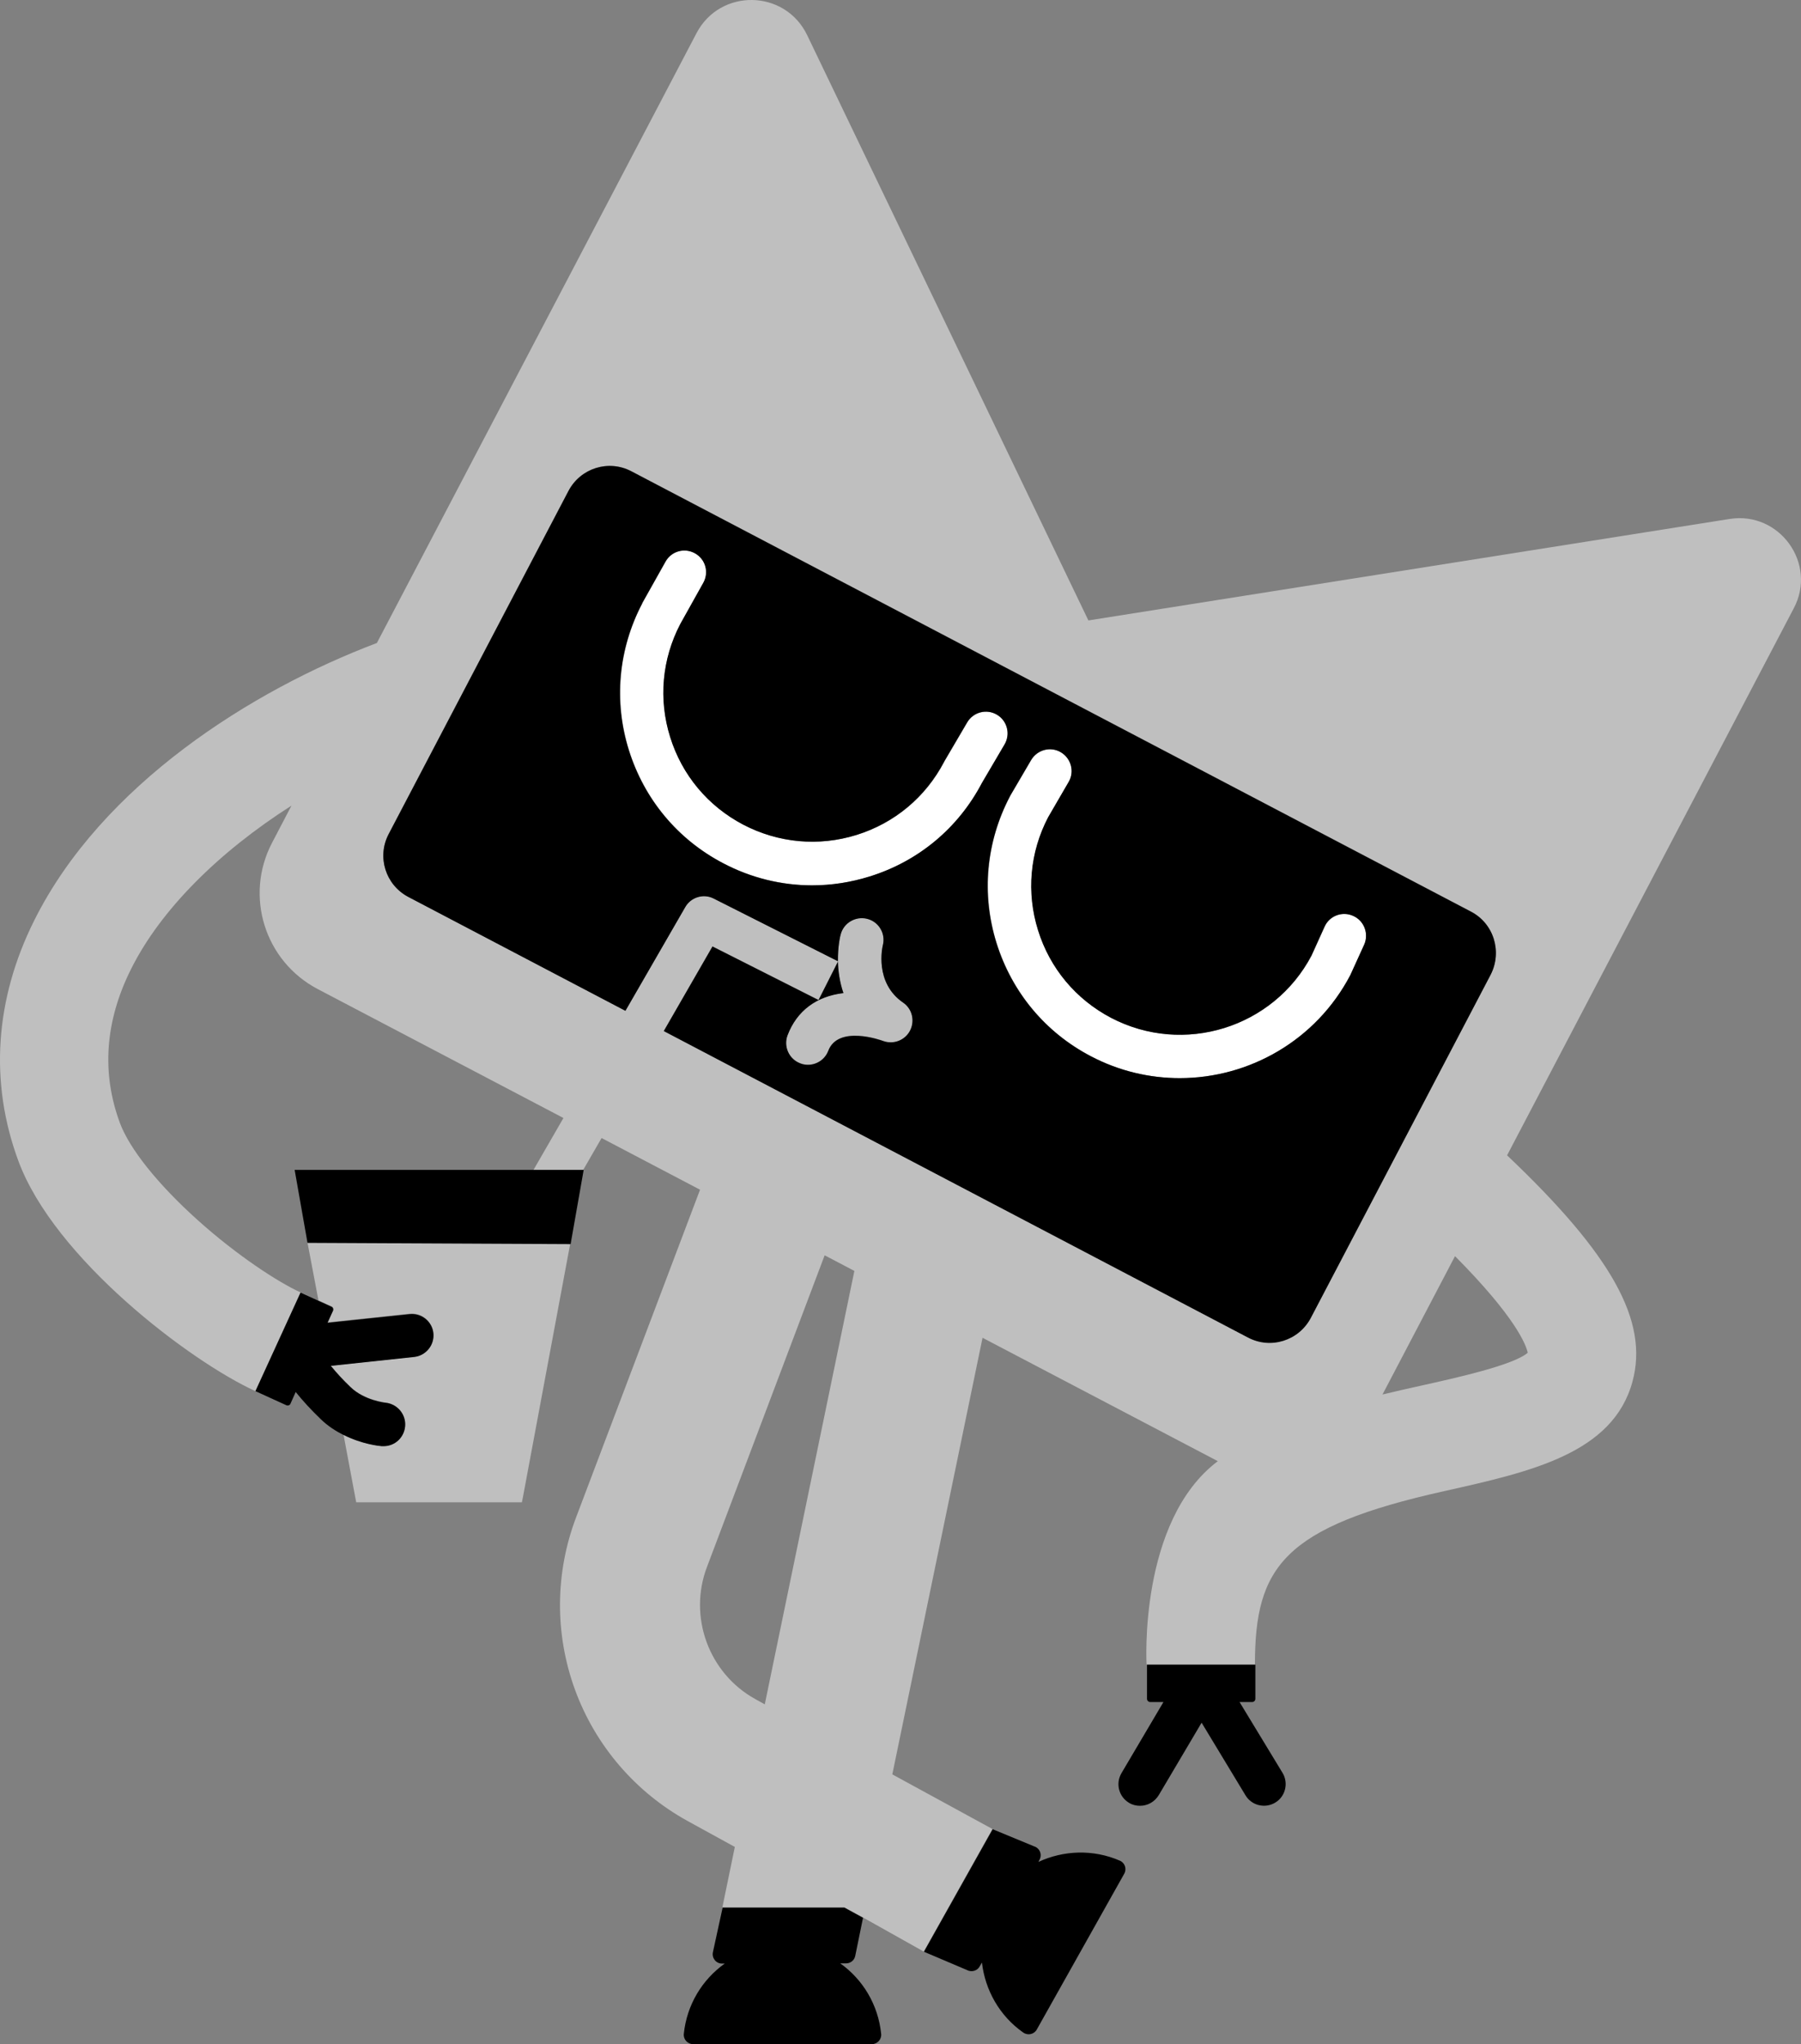 <?xml version="1.0" encoding="UTF-8" standalone="no"?>
<!-- Generator: Adobe Illustrator 24.1.2, SVG Export Plug-In . SVG Version: 6.00 Build 0)  -->

<svg
   version="1.1"
   id="Layer_1"
   x="0px"
   y="0px"
   viewBox="0 0 854.27 969.154"
   xml:space="preserve"
   sodipodi:docname="09.svg"
   inkscape:version="1.1.1 (3bf5ae0d25, 2021-09-20)"
   width="854.27"
   height="969.154"
   xmlns:inkscape="http://www.inkscape.org/namespaces/inkscape"
   xmlns:sodipodi="http://sodipodi.sourceforge.net/DTD/sodipodi-0.dtd"
   xmlns="http://www.w3.org/2000/svg"
   xmlns:svg="http://www.w3.org/2000/svg"><rect x="0" y="0" width="854.27" height="969.154" fill="#808080" stroke="none"/><defs
   id="defs29" /><sodipodi:namedview
   id="namedview27"
   pagecolor="#505050"
   bordercolor="#ffffff"
   borderopacity="1"
   inkscape:pageshadow="0"
   inkscape:pageopacity="0"
   inkscape:pagecheckerboard="1"
   showgrid="false"
   inkscape:zoom="0.54"
   inkscape:cx="430.55556"
   inkscape:cy="484.25926"
   inkscape:window-width="1920"
   inkscape:window-height="999"
   inkscape:window-x="0"
   inkscape:window-y="0"
   inkscape:window-maximized="1"
   inkscape:current-layer="Layer_1"
   fit-margin-top="0"
   fit-margin-left="0"
   fit-margin-right="0"
   fit-margin-bottom="0" />
<style
   type="text/css"
   id="style2">
	.st0{fill:#FFFFFF;}
	.st1{fill:#7F52FF;}
</style>
<g
   id="g24"
   transform="translate(-172.842,-115.446)">
	<path
   class="st0"
   d="M 993.2,361.5 689.1,409.6 555.7,132.1 c -10.5,-21.8 -41.3,-22.3 -52.5,-0.9 L 351.6,420.3 C 292.3,442.7 221.1,487.5 189,552 c -18.6,37.3 -21.2,76.6 -7.5,113.7 17,46.3 81.4,95.1 112.5,109.3 l 21.4,-46.8 c -10.7,-4.9 -30.1,-17.5 -48.8,-34.3 -18.8,-16.9 -32.3,-33.7 -36.9,-46.1 -8.8,-23.8 -7,-48.3 5.3,-72.9 14,-28.1 41.6,-55.5 76.1,-77.5 l -9.2,17.6 c -13.2,25.2 -3.5,56.2 21.7,69.4 l 116.5,61.1 -34,58.9 -87.4,0.2 5.2,27.4 6.2,2.8 c 0.7,0.3 1.1,1.2 0.7,1.9 l -2.6,5.7 38.9,-4.1 c 5.7,-0.6 10.7,3.5 11.3,9.1 0.6,5.7 -3.5,10.7 -9.1,11.3 l -39.4,4.2 h -0.1 -0.1 c 0.1,0.1 0.1,0.1 0.2,0.2 2.6,3.1 5.7,6.5 9.3,10 6.6,6.2 16.4,7.3 16.5,7.3 5.6,0.6 9.8,5.5 9.3,11.2 -0.5,5.3 -4.9,9.4 -10.2,9.4 -0.3,0 -0.6,0 -0.9,0 -1.2,-0.1 -9.2,-0.9 -18,-5.3 0,0 -0.1,0 -0.1,0 l 6,32 v 0 h 78.6 l 0.5,-2.5 22.4,-120 v 0 l -13.9,-0.3 28.8,-49.9 46.7,24.5 -58.7,155.1 c -10.1,26.4 -10.3,55.5 -0.6,82 9.7,26.5 28.7,48.6 53.4,62.2 l 22.4,12.3 -5.9,28.6 h 57.8 l 8.8,4.8 28.9,16.2 32.6,-58.1 -47.5,-25.9 42.8,-207 111.6,58.5 c -37.7,28.4 -33.8,96.4 -33.8,96.4 h 51.4 c 0,-46.3 13.5,-65.2 89.8,-82.2 41.2,-9.2 80.1,-17.9 89.3,-52 7.7,-28.5 -9.6,-59.9 -59.5,-107.2 L 1023.6,404 c 11.4,-21.2 -6.6,-46.3 -30.4,-42.5 z m -457.6,562 -4.5,-2.5 C 509,908.8 499.2,881.9 508.2,858.3 L 564,710.6 578.1,718 Z M 764.8,749.4 487.7,604.2 l 23.1,-40.1 50.3,25.4 9.2,-18.2 c 0.1,4.4 0.8,9.6 2.6,14.9 -12.8,1.5 -22.1,8.4 -26.5,20 -2,5.3 0.6,11.3 6,13.3 1.2,0.5 2.4,0.7 3.7,0.7 4.1,0 8.1,-2.5 9.6,-6.6 4.7,-12.4 25.2,-5 26,-4.7 4.9,1.9 10.4,-0.2 12.8,-4.9 2.4,-4.6 1,-10.3 -3.3,-13.3 -13.7,-9.4 -9.9,-26.3 -9.6,-27.2 1.4,-5.5 -1.9,-11.1 -7.4,-12.5 -5.5,-1.4 -11.1,1.9 -12.6,7.4 -0.1,0.5 -1.4,5.6 -1.3,12.7 l -58.9,-29.7 c -4.9,-2.5 -10.8,-0.7 -13.5,4 l -28.4,49.2 -103,-54 c -10.8,-5.7 -14.9,-19 -9.3,-29.8 l 29.2,-55.7 56.1,-107 c 5.7,-10.8 19,-14.9 29.8,-9.3 l 398.3,208.8 c 10.8,5.7 14.9,19 9.3,29.8 l -85.3,162.7 c -5.7,10.8 -19,15 -29.8,9.3 z m 132.7,7.4 c -6.8,5.9 -34,11.9 -50.6,15.6 -6,1.3 -12.1,2.7 -18.3,4.2 L 863,711 c 28.9,29.1 33.7,42.1 34.5,45.8 z"
   id="path4"
   style="fill:#bfbfbf;fill-opacity:1" />
	<path
   class="st0"
   d="m 645.8,454.3 c -4.9,-2.9 -11.2,-1.2 -14.1,3.6 l -10.8,18.4 -0.2,0.4 c -8.7,16.7 -23.5,29 -41.5,34.6 -18,5.6 -37.1,3.9 -53.8,-4.9 -16.7,-8.7 -29,-23.5 -34.6,-41.5 -5.6,-17.9 -3.9,-37 4.8,-53.6 l 10.9,-19.5 c 2.8,-5 1,-11.2 -3.9,-14 -5,-2.8 -11.2,-1 -14,3.9 l -11,19.6 -0.1,0.3 c -11.3,21.6 -13.5,46.2 -6.3,69.5 7.3,23.2 23.1,42.3 44.7,53.6 13.2,6.9 27.7,10.5 42.2,10.5 9.1,0 18.3,-1.4 27.3,-4.2 23.2,-7.2 42.1,-23 53.4,-44.4 l 10.7,-18.2 c 2.8,-4.9 1.2,-11.3 -3.7,-14.1 z"
   id="path6" />
	<path
   class="st0"
   d="m 814.8,549.7 c -5.2,-2.3 -11.3,0 -13.6,5.1 l -6.2,13.7 c -18.1,34.3 -60.7,47.5 -95.1,29.5 -16.7,-8.7 -29,-23.5 -34.6,-41.5 -5.6,-17.9 -3.9,-36.9 4.8,-53.6 l 9.7,-16.7 c 2.9,-4.9 1.2,-11.2 -3.7,-14.1 -4.9,-2.9 -11.2,-1.2 -14.1,3.7 l -9.9,16.9 -0.2,0.4 c -11.3,21.6 -13.5,46.2 -6.3,69.5 7.3,23.2 23.1,42.3 44.7,53.6 13.5,7.1 27.9,10.4 42.2,10.4 32.8,0 64.6,-17.8 80.9,-48.8 l 6.6,-14.5 c 2.2,-5.2 -0.1,-11.3 -5.2,-13.6 z"
   id="path8" />
	<g
   id="g20">
		<path
   d="m 367.1,738.5 -38.9,4.1 2.6,-5.7 c 0.3,-0.7 0,-1.6 -0.7,-1.9 l -14.7,-6.7 -21.4,46.7 14.7,6.7 c 0.7,0.3 1.6,0 1.9,-0.7 l 2.5,-5.6 c 3.2,4 7.2,8.4 11.9,12.9 3.4,3.3 7.2,5.7 10.8,7.5 0,0 0.1,0 0.1,0 8.7,4.4 16.8,5.2 18,5.3 0.3,0 0.6,0 0.9,0 5.3,0 9.7,-4 10.2,-9.4 0.5,-5.6 -3.6,-10.6 -9.3,-11.2 -0.1,0 -9.9,-1 -16.5,-7.3 -3.7,-3.5 -6.8,-6.9 -9.3,-10 -0.1,-0.1 -0.1,-0.1 -0.2,-0.2 h 0.1 0.1 l 39.4,-4.2 c 5.6,-0.6 9.7,-5.7 9.1,-11.3 -0.6,-5.5 -5.6,-9.6 -11.3,-9 z"
   id="path10" />
		<path
   d="M 870.6,547.7 472.3,338.9 c -10.8,-5.7 -24.1,-1.5 -29.8,9.3 l -85.3,162.7 c -5.7,10.8 -1.5,24.1 9.3,29.8 l 103,54 28.4,-49.2 c 2.7,-4.7 8.7,-6.5 13.5,-4 l 58.9,29.7 c -0.1,-7.1 1.1,-12.2 1.3,-12.7 1.4,-5.5 7.1,-8.8 12.6,-7.4 5.5,1.4 8.8,7 7.4,12.5 -0.2,0.9 -4.1,17.8 9.6,27.2 4.3,2.9 5.7,8.6 3.3,13.3 -2.4,4.6 -7.9,6.7 -12.8,4.9 -0.8,-0.3 -21.3,-7.7 -26,4.7 -1.6,4.1 -5.5,6.6 -9.6,6.6 -1.2,0 -2.5,-0.2 -3.7,-0.7 -5.3,-2 -8,-8 -6,-13.3 4.4,-11.6 13.7,-18.5 26.5,-20 -1.8,-5.3 -2.5,-10.5 -2.6,-14.9 l -9.2,18.2 -50.3,-25.4 -23.1,40.1 277.1,145.3 c 10.8,5.7 24.1,1.5 29.8,-9.3 l 85.3,-162.7 c 5.6,-10.9 1.5,-24.3 -9.3,-29.9 z M 585.3,531 c -9,2.8 -18.1,4.2 -27.3,4.2 -14.5,0 -29,-3.5 -42.2,-10.5 -21.6,-11.3 -37.4,-30.3 -44.7,-53.6 -7.3,-23.2 -5,-47.9 6.3,-69.5 l 0.1,-0.3 11,-19.6 c 2.8,-5 9,-6.7 14,-3.9 5,2.8 6.7,9 3.9,14 l -10.9,19.5 c -8.7,16.7 -10.4,35.7 -4.8,53.6 5.6,18 17.9,32.7 34.6,41.5 16.7,8.7 35.8,10.5 53.8,4.9 18,-5.6 32.7,-17.9 41.5,-34.6 l 0.2,-0.4 10.8,-18.4 c 2.9,-4.9 9.2,-6.5 14.1,-3.6 4.9,2.9 6.5,9.2 3.6,14.1 l -10.7,18.2 C 627.4,508 608.5,523.8 585.3,531 Z m 234.6,32.3 -6.6,14.5 c -16.3,31 -48,48.8 -80.9,48.8 -14.2,0 -28.7,-3.3 -42.2,-10.4 -21.6,-11.3 -37.4,-30.3 -44.7,-53.6 -7.3,-23.2 -5,-47.9 6.3,-69.5 l 0.2,-0.4 9.9,-16.9 c 2.9,-4.9 9.2,-6.6 14.1,-3.7 4.9,2.9 6.6,9.2 3.7,14.1 l -9.7,16.7 c -8.7,16.6 -10.4,35.7 -4.8,53.6 5.6,18 17.9,32.7 34.6,41.5 34.4,18 77,4.8 95.1,-29.5 l 6.2,-13.7 c 2.3,-5.2 8.4,-7.5 13.6,-5.1 5.2,2.3 7.5,8.4 5.2,13.6 z"
   id="path12" />
		<path
   d="m 571.4,1046.3 h 2.8 c 2.1,0 3.9,-1.5 4.3,-3.5 l 3.7,-18.1 -8.8,-4.8 h -57.8 v 0 L 511,1041 c -0.6,2.8 1.5,5.4 4.3,5.4 h 1.3 c -10.7,7.6 -18,19.6 -19.4,33.3 -0.3,2.6 1.8,4.9 4.4,4.9 h 84.8 c 2.6,0 4.7,-2.3 4.4,-4.9 -1.4,-13.8 -8.7,-25.8 -19.4,-33.4 z"
   id="path14" />
		<path
   d="m 760.8,922.4 h 6 c 0.8,0 1.5,-0.7 1.5,-1.5 v -16.2 h -51.4 v 16.2 c 0,0.8 0.7,1.5 1.5,1.5 h 6.3 l -19.9,33.7 c -2.9,4.9 -1.3,11.2 3.6,14.1 1.6,1 3.4,1.4 5.2,1.4 3.5,0 6.9,-1.8 8.9,-5.1 l 20.3,-34.3 20.8,34.4 c 2.9,4.9 9.3,6.4 14.1,3.5 4.9,-2.9 6.4,-9.3 3.5,-14.1 z"
   id="path16" />
		<path
   d="m 704,997.6 c -12.7,-5.5 -26.7,-4.9 -38.6,0.6 l 0.5,-1 c 1.4,-2.5 0.1,-5.6 -2.6,-6.4 l -19.6,-8.1 -32.6,58.1 21.2,9 c 2,0.6 4.2,-0.2 5.2,-2 l 1.1,-1.9 c 1.5,13 8.3,25.3 19.6,33.2 2.1,1.5 5.1,0.9 6.4,-1.4 l 41.5,-73.9 c 1.3,-2.3 0.3,-5.2 -2.1,-6.2 z"
   id="path18" />
	</g>
	<polygon
   points="449.7,670.1 312.6,670.1 318.7,704.7 443.5,705.3 "
   id="polygon22" />
</g>
</svg>

